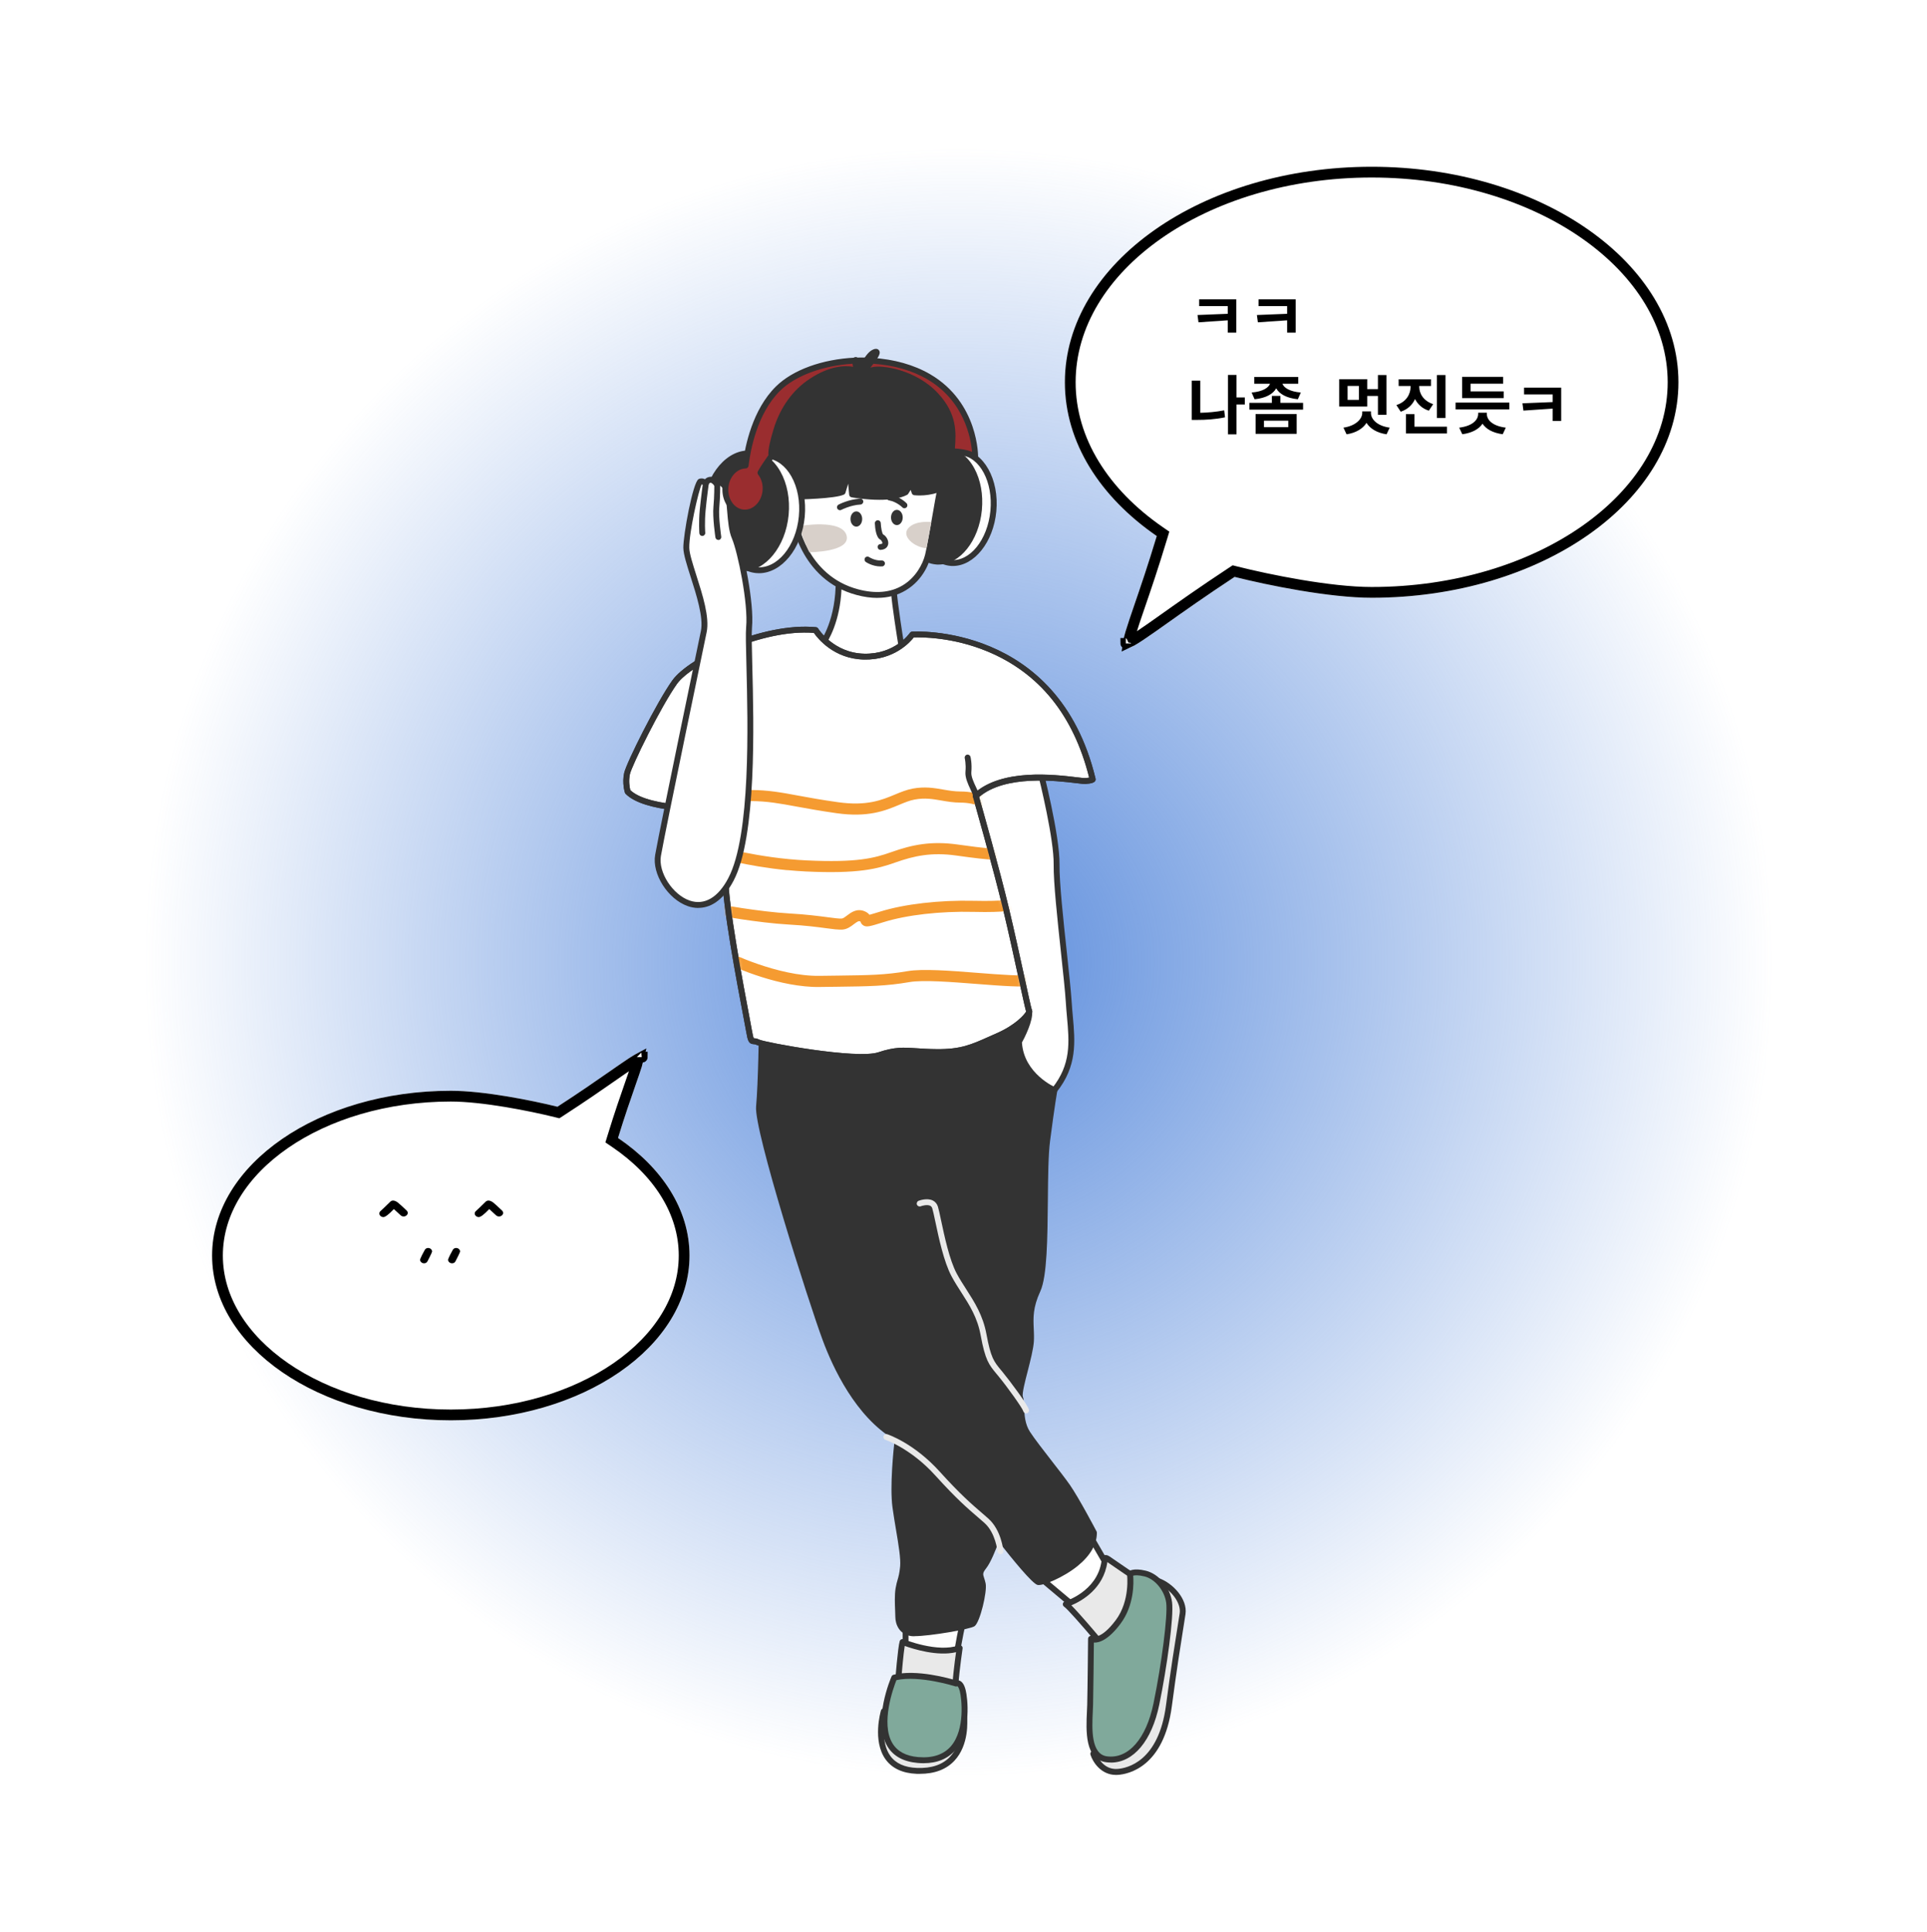 <svg width="393" height="394" viewBox="0 0 393 394" fill="none" xmlns="http://www.w3.org/2000/svg">
<circle cx="195.5" cy="196.217" r="167.484" fill="url(#paint0_radial_144_1215)"/>
<g filter="url(#filter0_d_144_1215)">
<path d="M342.306 75.018C342.306 99.286 314.294 118.959 279.74 118.959C271.063 118.959 258.461 116.387 251.792 114.706C222.256 134.157 226.702 136.976 235.912 106.376C224.348 98.403 217.174 87.299 217.174 75.018C217.174 50.75 245.186 31.077 279.74 31.077C314.294 31.077 342.306 50.75 342.306 75.018Z" fill="white"/>
<path d="M236.963 106.692L237.193 105.927L236.535 105.473C225.175 97.64 218.271 86.838 218.271 75.018C218.271 63.339 225.011 52.654 236.13 44.845C247.246 37.038 262.661 32.174 279.74 32.174C296.819 32.174 312.234 37.038 323.35 44.845C334.47 52.654 341.209 63.339 341.209 75.018C341.209 86.697 334.47 97.382 323.35 105.191C312.234 112.998 296.819 117.862 279.74 117.862C271.206 117.862 258.714 115.32 252.06 113.643L251.592 113.524L251.188 113.79C245.302 117.667 240.755 120.889 237.34 123.309C236.461 123.931 235.657 124.501 234.925 125.015C233.122 126.28 231.785 127.185 230.819 127.732C230.544 127.887 230.316 128.004 230.128 128.089C230.141 128.002 230.157 127.905 230.179 127.796C230.354 126.891 230.766 125.548 231.395 123.671C231.685 122.804 232.018 121.834 232.386 120.759C233.595 117.232 235.193 112.572 236.963 106.692ZM229.599 128.27C229.6 128.27 229.602 128.27 229.606 128.27C229.602 128.27 229.599 128.271 229.599 128.27Z" stroke="black" stroke-width="2.194"/>
</g>
<g filter="url(#filter1_d_144_1215)">
<path d="M43.257 253.086C43.257 234.531 65.053 219.49 91.939 219.49C98.691 219.49 108.496 221.456 113.686 222.741C136.668 207.87 133.208 205.714 126.042 229.11C135.04 235.207 140.622 243.697 140.622 253.086C140.622 271.641 118.826 286.683 91.939 286.683C65.053 286.683 43.257 271.641 43.257 253.086Z" fill="white"/>
<path d="M124.993 228.789L124.755 229.564L125.426 230.019C134.222 235.978 139.524 244.166 139.524 253.086C139.524 261.9 134.349 269.998 125.74 275.939C117.135 281.877 105.188 285.585 91.939 285.585C78.69 285.585 66.743 281.877 58.139 275.939C49.53 269.998 44.354 261.9 44.354 253.086C44.354 244.272 49.53 236.174 58.139 230.233C66.743 224.295 78.69 220.587 91.939 220.587C98.551 220.587 108.247 222.525 113.422 223.806L113.883 223.92L114.282 223.662C118.866 220.696 122.408 218.229 125.065 216.379C125.749 215.903 126.373 215.468 126.942 215.076C128.346 214.108 129.377 213.423 130.117 213.011C130.147 212.995 130.175 212.979 130.203 212.964C130.046 213.626 129.753 214.552 129.328 215.8C129.103 216.46 128.844 217.2 128.558 218.021C127.617 220.718 126.371 224.288 124.993 228.789ZM130.983 212.626C130.983 212.627 130.977 212.628 130.967 212.628C130.978 212.626 130.983 212.626 130.983 212.626Z" stroke="black" stroke-width="2.194"/>
</g>
<g clip-path="url(#clip0_144_1215)">
<path d="M211.945 156.375C211.945 156.375 215.555 170.341 215.481 176.274C215.407 182.207 217.582 198.266 217.971 204.486C218.36 210.715 219.813 216.296 215.028 222.275C210.242 228.254 204.217 223.959 204.217 223.959L204.023 213.047L196.174 158.078L211.936 156.375H211.945Z" fill="white"/>
<path d="M209.049 226.051C206.17 226.051 203.912 224.487 203.875 224.459C203.717 224.348 203.625 224.172 203.625 223.978L203.431 213.066L195.591 158.17C195.573 158.013 195.61 157.846 195.711 157.717C195.813 157.587 195.961 157.504 196.119 157.485L211.881 155.782C212.177 155.745 212.455 155.94 212.529 156.226C212.677 156.8 216.157 170.332 216.083 176.284C216.037 179.902 216.842 187.409 217.555 194.027C217.999 198.155 218.415 202.051 218.573 204.458C218.628 205.393 218.712 206.309 218.795 207.216C219.267 212.455 219.711 217.397 215.5 222.664C213.408 225.283 211.066 226.06 209.049 226.06V226.051ZM204.819 223.635C205.957 224.33 210.668 226.764 214.565 221.905C218.48 217.018 218.073 212.519 217.601 207.318C217.518 206.401 217.434 205.476 217.379 204.532C217.231 202.153 216.814 198.266 216.37 194.156C215.657 187.501 214.843 179.958 214.889 176.274C214.954 171.119 212.14 159.586 211.501 157.041L196.878 158.624L204.643 212.982L204.837 223.654L204.819 223.635Z" fill="#333333"/>
<path d="M222.979 357.602C222.979 357.602 224.21 361.554 227.949 361.295C231.688 361.036 237.047 358.083 238.398 347.819C239.759 337.554 240.823 331.584 241.194 329.02C241.564 326.457 239.009 323.365 236.14 322.347L230.633 351.401L222.979 357.602Z" fill="#E9E9E9"/>
<path d="M227.597 361.915C224.515 361.915 222.849 359.249 222.395 357.787C222.321 357.556 222.395 357.297 222.59 357.139L230.068 351.077L235.538 322.236C235.575 322.06 235.677 321.912 235.825 321.829C235.983 321.746 236.159 321.727 236.325 321.783C239.25 322.819 242.212 326.086 241.777 329.113C241.675 329.816 241.518 330.779 241.323 332.019C240.786 335.379 239.972 340.46 238.991 347.902C237.353 360.295 230.152 361.758 227.986 361.906C227.856 361.906 227.727 361.915 227.606 361.915H227.597ZM223.691 357.796C224.08 358.694 225.292 360.869 227.903 360.693C229.837 360.555 236.288 359.222 237.797 347.735C238.778 340.275 239.602 335.194 240.139 331.825C240.333 330.594 240.49 329.641 240.592 328.937C240.879 326.938 239.028 324.346 236.584 323.189L231.216 351.521C231.188 351.66 231.114 351.789 231.003 351.873L223.691 357.796Z" fill="#333333"/>
<path d="M202.588 104.228C201.987 110.457 198.072 115.187 193.842 114.78C189.612 114.372 186.659 108.995 187.261 102.757C187.863 96.528 191.778 91.798 196.008 92.205C200.237 92.612 203.19 97.99 202.588 104.228Z" fill="white"/>
<path d="M194.341 115.409C194.156 115.409 193.971 115.409 193.786 115.381C189.232 114.946 186.03 109.254 186.659 102.701C187.288 96.148 191.5 91.168 196.063 91.613C200.617 92.048 203.819 97.74 203.19 104.293C202.588 110.578 198.682 115.409 194.341 115.409ZM195.489 92.788C191.768 92.788 188.39 97.157 187.853 102.821C187.288 108.717 190 113.808 193.897 114.187C197.794 114.567 201.422 110.069 201.986 104.182C202.551 98.286 199.839 93.195 195.942 92.816C195.794 92.797 195.637 92.797 195.489 92.797V92.788Z" fill="#333333"/>
<path d="M199.645 103.951C199.043 110.18 195.128 114.909 190.898 114.502C186.668 114.095 183.716 108.717 184.318 102.479C184.919 96.25 188.834 91.52 193.064 91.927C197.294 92.335 200.247 97.712 199.645 103.951Z" fill="#333333"/>
<path d="M191.398 115.122C191.213 115.122 191.028 115.122 190.843 115.094C186.289 114.659 183.086 108.967 183.716 102.414C184.012 99.276 185.132 96.407 186.863 94.325C188.649 92.177 190.87 91.113 193.119 91.326C195.369 91.539 197.349 93.01 198.691 95.463C199.996 97.842 200.542 100.868 200.246 104.006C199.645 110.291 195.739 115.122 191.398 115.122ZM192.555 92.501C190.861 92.501 189.186 93.408 187.788 95.093C186.215 96.99 185.187 99.637 184.91 102.534C184.345 108.43 187.057 113.521 190.954 113.9C194.85 114.271 198.478 109.782 199.043 103.895C199.321 100.998 198.821 98.212 197.636 96.046C196.489 93.954 194.85 92.705 192.999 92.529C192.851 92.51 192.694 92.51 192.546 92.51L192.555 92.501Z" fill="#333333"/>
<path d="M167.528 131.569C167.528 131.569 170.758 127.608 171.017 119.713L175.682 117.501L182.281 120.296C182.374 122.777 183.734 131.144 183.734 131.144L183.623 136.577L170.184 137.271L167.509 131.569H167.528Z" fill="white"/>
<path d="M170.203 137.873C169.971 137.873 169.758 137.743 169.657 137.53L166.982 131.829C166.889 131.616 166.917 131.375 167.056 131.19C167.083 131.153 170.156 127.266 170.416 119.694C170.416 119.472 170.554 119.269 170.758 119.167L175.423 116.955C175.58 116.881 175.756 116.881 175.913 116.945L182.513 119.741C182.726 119.833 182.874 120.037 182.883 120.268C182.975 122.684 184.318 130.959 184.327 131.042C184.327 131.079 184.327 131.116 184.327 131.153L184.216 136.586C184.216 136.901 183.957 137.16 183.642 137.178L170.203 137.873C170.203 137.873 170.184 137.873 170.175 137.873H170.203ZM168.231 131.634L170.582 136.642L183.059 136.003L183.151 131.181C183.031 130.431 181.902 123.452 181.717 120.694L175.71 118.149L171.619 120.092C171.323 126.729 168.99 130.561 168.24 131.634H168.231Z" fill="#333333"/>
<path d="M161.937 105.617C161.937 105.617 163.455 117.723 174.858 120.75C184.234 123.23 188.362 116.955 189.269 113.188C189.898 110.587 191.426 101.016 191.666 100.211L188.695 94.232L174.488 90.021L165.565 93.991L162.02 101.248L161.928 105.617" fill="white"/>
<path d="M178.93 121.916C177.598 121.916 176.191 121.721 174.71 121.323C163.048 118.232 161.363 105.811 161.345 105.681C161.345 105.654 161.345 105.626 161.345 105.598L161.437 101.229C161.437 101.146 161.456 101.054 161.502 100.979L165.047 93.723C165.112 93.593 165.214 93.492 165.343 93.436L174.266 89.465C174.395 89.41 174.543 89.401 174.682 89.438L188.89 93.649C189.047 93.695 189.186 93.806 189.26 93.954L192.231 99.934C192.296 100.072 192.314 100.23 192.268 100.378C192.175 100.693 191.787 102.895 191.416 105.024C190.861 108.217 190.232 111.827 189.871 113.317C189.612 114.409 188.455 118.158 184.715 120.379C183.012 121.397 181.078 121.907 178.94 121.907L178.93 121.916ZM162.539 105.58C162.65 106.329 164.464 117.371 175.015 120.166C178.56 121.111 181.615 120.833 184.086 119.361C186.733 117.778 188.195 115.067 188.686 113.049C189.038 111.596 189.686 107.847 190.213 104.83C190.63 102.433 190.898 100.915 191.037 100.285L188.279 94.741L174.543 90.669L166.019 94.463L162.631 101.405L162.548 105.589L162.539 105.58Z" fill="#333333"/>
<path d="M163.094 107.255C163.094 107.255 171.683 105.728 172.646 109.161C173.609 112.595 165.056 112.605 165.056 112.605C165.056 112.605 163.298 109.013 163.094 107.255Z" fill="#D8D0CA"/>
<path d="M162.021 101.248C162.021 101.248 170.12 101.118 171.85 100.295L173.303 95.482L173.785 100.813C173.785 100.813 181.245 102.192 184.716 100.378L185.882 98.508L186.53 100.387C186.53 100.387 189.603 100.739 192.065 99.434C192.879 98.999 193.758 98.934 193.703 96.12C193.647 93.482 195.415 85.578 190.889 80.663C186.558 75.952 179.884 74.99 178.015 75.471C176.154 75.952 175.988 75.934 177.311 74.249C178.625 72.555 179.412 71.315 178.2 71.861C176.987 72.407 175.728 75.258 175.728 75.258C175.728 75.258 174.331 72.648 174.396 73.647C174.46 74.647 174.858 75.674 174.858 75.674C174.858 75.674 171.258 73.981 165.501 77.748C162.419 79.765 159.799 82.977 158.365 87.624C156.93 92.27 157.356 92.973 157.356 92.973C157.356 92.973 161.447 95.102 162.012 101.257L162.021 101.248Z" fill="#333333"/>
<path d="M179.384 101.914C176.506 101.914 173.859 101.433 173.674 101.405C173.405 101.359 173.211 101.137 173.183 100.868L172.98 98.638L172.424 100.48C172.378 100.646 172.258 100.776 172.11 100.85C170.314 101.701 162.872 101.849 162.03 101.859C161.734 101.877 161.447 101.627 161.419 101.313C160.892 95.583 157.245 93.584 157.088 93.501C156.995 93.455 156.912 93.371 156.856 93.279C156.486 92.677 156.828 90.604 157.8 87.438C159.161 83.033 161.715 79.497 165.186 77.229C169.314 74.527 172.415 74.517 173.988 74.795C173.905 74.453 173.84 74.064 173.813 73.684C173.766 73.064 174.137 72.888 174.303 72.842C174.664 72.74 174.97 72.777 175.71 73.981C176.228 73.027 177.071 71.722 177.968 71.315C178.19 71.213 178.866 70.908 179.255 71.417C179.662 71.944 179.357 72.629 177.792 74.629C177.728 74.703 177.626 74.841 177.515 74.99C177.644 74.953 177.774 74.925 177.876 74.897C179.764 74.406 186.78 75.314 191.343 80.265C195.184 84.44 194.703 90.539 194.416 94.177C194.351 94.963 194.295 95.648 194.305 96.111C194.36 98.786 193.601 99.369 192.592 99.841C192.509 99.878 192.426 99.924 192.342 99.961C189.742 101.34 186.585 100.998 186.456 100.979C186.224 100.952 186.03 100.794 185.956 100.581L185.725 99.897L185.225 100.693C185.169 100.785 185.086 100.859 184.993 100.905C183.512 101.683 181.384 101.914 179.384 101.914ZM174.34 100.285C175.951 100.535 181.467 101.257 184.299 99.906L185.382 98.184C185.502 97.99 185.734 97.879 185.956 97.906C186.187 97.934 186.382 98.092 186.456 98.305L186.974 99.804C187.826 99.841 190.01 99.832 191.787 98.888C191.889 98.832 191.981 98.786 192.083 98.74C192.703 98.443 193.148 98.231 193.101 96.12C193.092 95.593 193.148 94.88 193.212 94.065C193.481 90.622 193.944 84.856 190.454 81.061C186.187 76.433 179.671 75.656 178.172 76.045C176.978 76.35 176.321 76.526 175.969 75.989C175.932 75.934 175.904 75.878 175.886 75.823C175.84 75.832 175.803 75.841 175.756 75.841C175.645 75.841 175.543 75.823 175.46 75.776C175.432 75.897 175.377 76.008 175.284 76.091C175.108 76.257 174.84 76.304 174.618 76.193C174.59 76.183 171.202 74.721 165.843 78.229C162.613 80.339 160.235 83.644 158.948 87.781C157.967 90.946 157.893 92.177 157.911 92.575C158.846 93.158 161.891 95.454 162.558 100.628C165.584 100.563 169.925 100.304 171.36 99.832L172.73 95.296C172.813 95.019 173.081 94.843 173.368 94.871C173.655 94.898 173.877 95.13 173.905 95.417L174.34 100.285Z" fill="#333333"/>
<path d="M163.529 105.348C162.909 111.799 158.753 116.686 154.255 116.251C149.747 115.816 146.6 110.235 147.221 103.784C147.841 97.333 151.996 92.446 156.495 92.881C161.002 93.316 164.149 98.897 163.529 105.348Z" fill="white"/>
<path d="M154.792 116.881C154.588 116.881 154.394 116.871 154.19 116.853C151.811 116.622 149.71 115.104 148.285 112.577C146.897 110.115 146.304 106.977 146.61 103.728C147.258 96.953 151.728 91.826 156.541 92.279C158.92 92.51 161.021 94.028 162.446 96.555C163.834 99.017 164.427 102.155 164.121 105.404C163.501 111.892 159.383 116.881 154.792 116.881ZM155.93 93.455C151.959 93.455 148.368 97.971 147.813 103.839C147.526 106.838 148.063 109.735 149.331 111.984C150.562 114.16 152.33 115.465 154.301 115.659C158.485 116.057 162.335 111.411 162.918 105.293C163.205 102.294 162.668 99.397 161.4 97.148C160.169 94.972 158.401 93.668 156.43 93.473C156.263 93.455 156.097 93.445 155.93 93.445V93.455Z" fill="#333333"/>
<path d="M160.234 104.95C159.614 111.401 155.458 116.288 150.96 115.853C146.452 115.418 143.305 109.837 143.926 103.386C144.546 96.935 148.702 92.048 153.2 92.483C157.707 92.918 160.854 98.499 160.234 104.95Z" fill="#333333"/>
<path d="M151.506 116.483C151.302 116.483 151.099 116.473 150.904 116.455C148.526 116.224 146.425 114.706 144.999 112.179C143.611 109.717 143.019 106.579 143.324 103.33C143.972 96.555 148.424 91.418 153.255 91.881C155.634 92.112 157.735 93.63 159.16 96.157C160.549 98.619 161.141 101.757 160.836 105.006C160.216 111.494 156.097 116.483 151.506 116.483ZM152.635 93.057C148.665 93.057 145.073 97.573 144.518 103.441C144.231 106.44 144.768 109.337 146.036 111.586C147.267 113.762 149.035 115.067 151.006 115.261C155.181 115.659 159.04 111.013 159.623 104.895C159.91 101.896 159.373 98.999 158.105 96.75C156.874 94.565 155.107 93.269 153.135 93.075C152.968 93.057 152.802 93.047 152.635 93.047V93.057Z" fill="#333333"/>
<path d="M180.273 94.889C180.273 94.889 180.217 94.889 180.189 94.889C179.856 94.843 179.634 94.537 179.68 94.214C180.051 91.557 179.458 89.252 179.449 89.225C179.366 88.901 179.56 88.577 179.875 88.494C180.199 88.41 180.523 88.605 180.606 88.919C180.634 89.021 181.263 91.483 180.865 94.38C180.819 94.676 180.569 94.898 180.273 94.898V94.889Z" fill="#333333"/>
<path d="M189.954 106.44C189.954 106.44 186.687 106.042 185.234 107.699C183.772 109.356 186.493 111.614 188.946 111.79L189.954 106.44Z" fill="#D8D0CA"/>
<path d="M179.625 115.502C177.894 115.502 176.626 114.622 176.57 114.585C176.302 114.391 176.237 114.021 176.422 113.743C176.617 113.475 176.987 113.41 177.255 113.595C177.283 113.613 178.403 114.363 179.838 114.289C180.18 114.271 180.458 114.52 180.476 114.854C180.495 115.187 180.245 115.474 179.912 115.492C179.81 115.492 179.717 115.492 179.625 115.492V115.502Z" fill="#333333"/>
<path d="M212.066 321.653L219.054 327.521L222.96 326.781C222.96 326.781 225.922 324.337 225.968 323.847C226.014 323.356 226.218 319.913 226.218 319.913L221.969 312.573L212.066 321.653Z" fill="white"/>
<path d="M219.054 328.123C218.915 328.123 218.776 328.076 218.665 327.984L211.677 322.116C211.548 322.005 211.464 321.838 211.464 321.671C211.464 321.496 211.529 321.329 211.659 321.218L221.562 312.138C221.701 312.018 221.877 311.962 222.062 311.99C222.238 312.018 222.405 312.129 222.488 312.286L226.736 319.626C226.792 319.728 226.82 319.848 226.82 319.959C226.82 320.098 226.607 323.421 226.56 323.921C226.542 324.143 226.486 324.661 223.339 327.262C223.265 327.327 223.164 327.373 223.071 327.391L219.165 328.132C219.165 328.132 219.091 328.141 219.054 328.141V328.123ZM212.973 321.625L219.221 326.873L222.691 326.216C223.839 325.263 225.126 324.087 225.366 323.708C225.413 323.115 225.561 320.727 225.598 320.052L221.812 313.517L212.964 321.625H212.973Z" fill="#333333"/>
<path d="M184.669 329.789L184.697 335.981L189.742 337.582L195.064 337.6C195.064 337.6 196.211 330.779 196.674 329.835C197.137 328.891 184.669 329.798 184.669 329.798V329.789Z" fill="white"/>
<path d="M195.063 338.202L189.741 338.184C189.676 338.184 189.621 338.174 189.565 338.156L184.521 336.555C184.271 336.471 184.104 336.249 184.104 335.981L184.077 329.789C184.077 329.474 184.317 329.206 184.632 329.187C196.461 328.326 196.961 329.067 197.173 329.381C197.312 329.594 197.331 329.853 197.22 330.085C196.914 330.714 196.1 335.083 195.665 337.693C195.618 337.98 195.369 338.193 195.072 338.193L195.063 338.202ZM189.834 336.98H194.554C194.822 335.425 195.498 331.64 195.942 330.094C194.508 329.881 189.741 330.039 185.271 330.353L185.289 335.546L189.834 336.98Z" fill="#333333"/>
<path d="M223.738 334.157C223.738 334.157 218.295 327.697 217.36 327.105C217.36 327.105 224.367 325.05 225.255 318.33C225.255 318.33 224.996 317.192 226.042 317.914C227.088 318.636 231.383 321.644 232.79 322.403L232.419 327.567L228.699 335.379L223.738 334.157Z" fill="#E9E9E9"/>
<path d="M228.698 335.981C228.652 335.981 228.606 335.981 228.55 335.962L223.589 334.74C223.469 334.713 223.358 334.639 223.274 334.546C220.664 331.445 217.591 327.965 217.036 327.623C216.832 327.493 216.731 327.262 216.758 327.03C216.786 326.799 216.953 326.605 217.184 326.531C217.249 326.512 223.765 324.522 224.644 318.349C224.598 318.062 224.579 317.506 225.014 317.22C225.375 316.979 225.829 317.044 226.384 317.423L226.967 317.83C228.439 318.848 231.882 321.236 233.076 321.875C233.289 321.986 233.409 322.208 233.391 322.449L233.021 327.614C233.021 327.688 232.993 327.762 232.965 327.826L229.244 335.638C229.142 335.851 228.93 335.981 228.698 335.981ZM224.07 333.621L228.365 334.676L231.827 327.41L232.16 322.745C230.716 321.903 227.763 319.848 226.273 318.821L225.838 318.515C225.061 324.004 220.525 326.484 218.498 327.336C220.09 328.937 223.136 332.51 224.07 333.63V333.621Z" fill="#333333"/>
<path d="M183.123 343.265C183.123 343.265 183.697 336.018 184.058 334.815C184.058 334.815 191.203 337.73 195.701 336.055C195.701 336.055 194.628 343.376 194.878 344.644C195.128 345.903 188.214 346.976 188.214 346.976L183.123 343.265Z" fill="#E9E9E9"/>
<path d="M188.223 347.569C188.094 347.569 187.973 347.532 187.871 347.458L182.781 343.756C182.614 343.635 182.522 343.432 182.531 343.219C182.586 342.469 183.114 335.87 183.493 334.639C183.54 334.472 183.66 334.342 183.808 334.268C183.966 334.194 184.141 334.194 184.299 334.259C184.364 334.287 191.287 337.064 195.507 335.49C195.711 335.416 195.933 335.453 196.1 335.583C196.266 335.712 196.35 335.925 196.313 336.138C195.905 338.933 195.313 343.672 195.489 344.514C195.526 344.7 195.526 344.987 195.313 345.292C194.452 346.523 189.75 347.337 188.334 347.56C188.306 347.56 188.269 347.56 188.242 347.56L188.223 347.569ZM183.753 342.969L188.371 346.329C191.231 345.866 193.841 345.116 194.276 344.644C194.11 343.395 194.693 338.915 194.98 336.888C191.185 337.786 186.289 336.249 184.512 335.611C184.271 337.119 183.956 340.535 183.753 342.96V342.969Z" fill="#333333"/>
<path d="M222.497 334.167C222.497 334.167 222.405 344.181 222.322 347.643C222.238 351.105 221.313 358.194 225.718 358.74C230.124 359.287 234.215 355.344 235.835 347.458C237.455 339.563 238.787 329.548 238.436 326.79C238.084 324.032 235.974 321.477 233.558 320.876C231.142 320.274 230.457 320.95 230.457 320.95C230.457 320.95 231.235 326.475 228.032 330.742C224.487 335.481 222.507 334.176 222.507 334.176L222.497 334.167Z" fill="#80A99B"/>
<path d="M226.56 359.388C226.255 359.388 225.949 359.37 225.644 359.333C221.211 358.787 221.488 352.882 221.673 348.966C221.692 348.476 221.72 348.022 221.729 347.624C221.812 344.209 221.905 334.259 221.905 334.157C221.905 333.935 222.025 333.732 222.219 333.63C222.405 333.528 222.636 333.537 222.812 333.648C222.877 333.685 224.506 334.417 227.541 330.372C230.55 326.364 229.855 321.07 229.855 321.024C229.828 320.838 229.892 320.644 230.031 320.515C230.189 320.366 231.086 319.635 233.706 320.283C236.362 320.94 238.648 323.708 239.037 326.707C239.416 329.678 237.973 340.09 236.427 347.578C234.909 354.973 231.17 359.398 226.56 359.398V359.388ZM223.089 334.935C223.062 337.351 222.988 344.792 222.923 347.652C222.914 348.069 222.895 348.531 222.867 349.022C222.701 352.484 222.46 357.722 225.792 358.13C230.142 358.676 233.761 354.529 235.251 347.319C236.936 339.137 238.167 329.381 237.843 326.845C237.519 324.356 235.575 321.977 233.419 321.44C232.142 321.125 231.438 321.199 231.105 321.283C231.225 322.717 231.336 327.327 228.523 331.084C226.014 334.435 224.145 334.99 223.108 334.926L223.089 334.935Z" fill="#333333"/>
<path d="M180.236 348.92C180.236 348.92 176.756 360.693 186.993 361.082C197.72 361.489 196.665 350.623 196.6 349.994C196.535 349.364 180.236 348.92 180.236 348.92Z" fill="#E9E9E9"/>
<path d="M187.576 361.702C187.381 361.702 187.178 361.702 186.974 361.693C184.077 361.582 181.93 360.582 180.597 358.731C177.885 354.946 179.597 349.013 179.671 348.763C179.745 348.504 179.986 348.328 180.245 348.328C180.245 348.328 180.254 348.328 180.264 348.328C197.09 348.791 197.146 349.327 197.211 349.938C197.313 350.892 197.646 355.834 194.638 359.027C192.972 360.804 190.602 361.693 187.585 361.693L187.576 361.702ZM180.699 349.54C180.375 350.929 179.588 355.27 181.569 358.028C182.67 359.564 184.503 360.397 187.02 360.49C189.973 360.601 192.231 359.833 193.749 358.213C196.137 355.668 196.1 351.669 196.026 350.41C194.48 350.086 187.289 349.735 180.699 349.54Z" fill="#333333"/>
<path d="M182.373 342.071C182.373 342.071 175.534 357.889 187.196 358.87C198.367 359.814 196.886 346.921 196.35 344.764C195.84 342.728 195.007 343.274 195.007 343.274C195.007 343.274 187.325 340.803 182.373 342.062V342.071Z" fill="#80A99B"/>
<path d="M188.344 359.527C187.955 359.527 187.557 359.509 187.15 359.472C184.253 359.222 182.17 358.083 180.967 356.066C177.922 350.975 181.661 342.201 181.828 341.83C181.902 341.654 182.05 341.534 182.235 341.488C186.9 340.303 193.731 342.256 194.999 342.645C195.202 342.599 195.443 342.599 195.693 342.691C196.267 342.913 196.674 343.543 196.942 344.626C197.34 346.227 198.155 352.965 194.878 356.806C193.342 358.611 191.148 359.527 188.344 359.527ZM182.818 342.589C182.226 344.089 179.551 351.364 182.004 355.455C182.994 357.111 184.762 358.065 187.252 358.278C190.213 358.528 192.472 357.769 193.962 356.029C196.868 352.613 196.109 346.301 195.767 344.922C195.554 344.079 195.332 343.876 195.267 343.83C195.128 343.894 194.971 343.904 194.823 343.857C194.749 343.83 187.539 341.553 182.809 342.589H182.818ZM195.341 343.793C195.341 343.793 195.323 343.802 195.313 343.811C195.323 343.811 195.332 343.802 195.341 343.793Z" fill="#333333"/>
<path d="M183.096 293.247C183.096 293.247 181.958 302.549 182.615 307.316C183.272 312.083 184.411 317.016 184.17 319.469C183.938 321.921 183.54 322.134 183.244 323.958C182.948 325.79 183.189 328.41 183.198 329.65C183.198 330.89 183.772 332.677 185.845 333C187.918 333.324 197.609 331.649 198.405 331.112C199.201 330.566 200.756 324.652 200.423 323.014C200.09 321.375 199.377 321.061 200.645 319.441C201.913 317.83 203.477 313.147 203.477 313.147C203.477 313.147 210.641 322.375 211.733 322.606C212.825 322.838 223.118 318.747 223.099 312.555C223.099 312.555 219.536 305.78 217.694 303.123C215.843 300.467 211.298 294.96 209.567 292.313C207.837 289.675 208.522 286.398 208.04 284.982C207.559 283.575 210.076 276.633 210.262 273.431C210.447 270.229 209.438 267.785 211.631 263.037C213.816 258.298 212.613 239.861 213.566 232.521C214.519 225.181 215.047 222.266 215.047 222.266C215.047 222.266 208.142 219.378 207.818 212.408C207.818 212.408 210.206 208.179 209.901 206.17L207.614 204.217L155.403 209.113C155.403 209.113 155.255 220.979 154.811 225.644C154.367 230.309 165.39 265.036 168.343 272.996C171.295 280.956 176.182 289.342 183.115 293.229L183.096 293.247Z" fill="#333333"/>
<path d="M186.492 333.639C186.187 333.639 185.937 333.63 185.752 333.593C183.429 333.232 182.596 331.242 182.596 329.65C182.596 329.335 182.577 328.919 182.559 328.456C182.503 327.114 182.42 325.272 182.651 323.865C182.781 323.078 182.929 322.579 183.068 322.097C183.262 321.431 183.438 320.801 183.577 319.413C183.725 317.83 183.253 314.98 182.744 311.972C182.494 310.481 182.235 308.936 182.022 307.399C181.43 303.114 182.244 295.432 182.457 293.581C174.516 288.916 169.851 278.864 167.768 273.227C164.945 265.61 153.737 230.438 154.199 225.616C154.634 221.035 154.792 209.252 154.792 209.132C154.792 208.826 155.032 208.567 155.338 208.54L207.549 203.643C207.706 203.625 207.873 203.68 207.993 203.782L210.28 205.735C210.391 205.828 210.465 205.957 210.483 206.105C210.779 208.095 208.9 211.696 208.419 212.575C208.826 218.961 215.204 221.71 215.268 221.729C215.528 221.84 215.676 222.118 215.629 222.386C215.629 222.414 215.092 225.385 214.158 232.613C213.787 235.446 213.75 239.962 213.704 244.748C213.63 252.393 213.556 260.297 212.168 263.296C210.631 266.619 210.724 268.711 210.826 270.913C210.863 271.728 210.9 272.57 210.853 273.468C210.761 275.014 210.168 277.318 209.604 279.54C209.067 281.613 208.401 284.195 208.604 284.778C208.799 285.334 208.826 286.074 208.863 286.926C208.928 288.462 209.012 290.36 210.067 291.97C211.011 293.414 212.816 295.737 214.565 297.986C216 299.828 217.351 301.568 218.184 302.762C220.035 305.419 223.487 311.981 223.635 312.258C223.682 312.342 223.7 312.434 223.7 312.536C223.71 314.869 222.367 317.192 219.822 319.274C216.897 321.662 212.64 323.412 211.612 323.18C210.566 322.958 206.457 317.914 203.68 314.369C203.134 315.877 202.07 318.589 201.116 319.793C200.367 320.746 200.45 320.977 200.709 321.773C200.802 322.06 200.922 322.421 201.015 322.875C201.357 324.532 199.867 330.825 198.747 331.594C197.84 332.214 189.565 333.621 186.502 333.621L186.492 333.639ZM155.986 209.678C155.949 212.057 155.782 221.655 155.393 225.718C154.977 230.087 165.686 264.157 168.888 272.802C170.952 278.364 175.571 288.342 183.392 292.72C183.605 292.84 183.725 293.072 183.697 293.321C183.688 293.414 182.577 302.596 183.216 307.233C183.429 308.751 183.679 310.287 183.929 311.768C184.475 314.998 184.938 317.784 184.771 319.524C184.623 321.024 184.419 321.736 184.225 322.43C184.086 322.903 183.956 323.347 183.845 324.059C183.632 325.346 183.707 327.114 183.762 328.41C183.781 328.891 183.799 329.317 183.799 329.65C183.799 330.224 183.966 332.103 185.937 332.408C187.872 332.714 197.22 331.094 198.081 330.612C198.636 330.076 200.145 324.633 199.839 323.134C199.765 322.754 199.654 322.44 199.571 322.171C199.238 321.153 199.08 320.459 200.172 319.071C201.366 317.562 202.894 313.008 202.903 312.962C202.977 312.749 203.153 312.601 203.375 312.564C203.597 312.527 203.819 312.61 203.949 312.786C207.271 317.071 211.159 321.699 211.899 322.032C212.492 322.069 216.833 320.505 219.85 317.664C221.562 316.053 222.451 314.378 222.488 312.703C221.979 311.74 218.85 305.854 217.184 303.466C216.37 302.29 215.028 300.569 213.602 298.736C211.844 296.468 210.02 294.127 209.049 292.646C207.818 290.758 207.725 288.582 207.651 286.991C207.614 286.232 207.586 285.574 207.457 285.186C207.151 284.306 207.632 282.363 208.428 279.253C208.984 277.087 209.567 274.838 209.65 273.412C209.696 272.579 209.659 271.802 209.622 270.987C209.521 268.729 209.41 266.397 211.066 262.805C212.344 260.038 212.418 251.912 212.492 244.748C212.538 239.925 212.575 235.372 212.954 232.465C213.695 226.792 214.176 223.719 214.361 222.636C212.779 221.849 207.494 218.758 207.207 212.455C207.207 212.344 207.225 212.233 207.281 212.131C207.892 211.057 209.372 208.049 209.317 206.485L207.41 204.856L155.986 209.678Z" fill="#333333"/>
<path d="M209.261 288.185C208.984 288.185 208.743 287.999 208.678 287.722C208.493 287.092 205.494 282.862 203.569 280.539L203.254 280.16C201.672 278.253 200.941 277.383 199.996 272.255C199.33 268.627 197.738 266.156 196.063 263.546C195.378 262.482 194.674 261.389 194.054 260.223C192.499 257.326 191.444 252.356 190.75 249.07C190.491 247.83 190.278 246.858 190.13 246.386C190.047 246.127 189.908 245.96 189.695 245.858C189.103 245.571 188.084 245.849 187.779 245.969C187.474 246.09 187.122 245.932 187.001 245.627C186.881 245.322 187.038 244.97 187.344 244.849C187.52 244.785 189.047 244.22 190.213 244.775C190.722 245.016 191.092 245.451 191.278 246.025C191.444 246.553 191.657 247.561 191.925 248.829C192.61 252.05 193.638 256.919 195.109 259.668C195.711 260.797 196.405 261.871 197.072 262.907C198.738 265.508 200.468 268.192 201.181 272.052C202.07 276.865 202.69 277.615 204.18 279.41L204.495 279.79C205.966 281.576 209.613 286.454 209.844 287.472C209.918 287.796 209.715 288.12 209.391 288.194C209.345 288.203 209.298 288.212 209.252 288.212L209.261 288.185Z" fill="#E9E9E9"/>
<path d="M204.032 316.896C203.727 316.896 203.458 316.664 203.431 316.349C203.431 316.312 203.06 312.564 200.765 310.528C200.311 310.13 199.867 309.741 199.404 309.343C197.331 307.566 194.98 305.539 190.75 300.856C185.78 295.358 180.634 293.599 180.578 293.59C180.264 293.488 180.097 293.146 180.199 292.831C180.301 292.516 180.643 292.34 180.958 292.451C181.18 292.525 186.446 294.312 191.639 300.06C195.822 304.687 198.146 306.687 200.191 308.445C200.654 308.843 201.107 309.232 201.561 309.639C204.217 311.99 204.615 316.081 204.634 316.257C204.662 316.59 204.421 316.877 204.088 316.914C204.069 316.914 204.051 316.914 204.032 316.914V316.896Z" fill="#E9E9E9"/>
<path d="M166.343 128.487C166.343 128.487 169.555 133.744 176.219 133.893C182.892 134.041 186.057 129.385 186.057 129.385C186.057 129.385 215.231 127.228 222.839 158.911C222.839 158.911 222.812 159.151 221.321 159.262C219.822 159.364 205.513 156.263 198.997 162.317C198.997 162.317 203.079 176.57 205.198 185.437C207.318 194.304 209.669 205.92 209.891 206.189C210.113 206.457 208.114 209.234 203.458 211.27C198.802 213.297 196.701 214.583 191.009 214.537C185.317 214.491 183.919 213.612 179.31 215.148C174.71 216.684 155.736 213.13 154.551 212.529C153.366 211.927 153.255 213.149 152.774 210.381C152.293 207.614 147.767 185.141 147.915 178.468C148.063 171.794 146.489 164.964 146.489 164.964C146.489 164.964 132.069 165.565 128.006 161.456C128.006 161.456 127.432 159.67 127.867 157.726C128.302 155.782 134.429 143.5 137.576 139.094C140.723 134.689 155.532 127.451 166.324 128.478L166.343 128.487Z" fill="white"/>
<path d="M175.793 216.111C168.481 216.111 155.264 213.556 154.292 213.056C154.042 212.927 153.876 212.917 153.709 212.908C152.7 212.862 152.506 212.242 152.2 210.474C152.126 210.039 151.95 209.123 151.71 207.855C150.358 200.755 147.202 184.132 147.332 178.449C147.452 172.933 146.369 167.241 146.027 165.575C143.37 165.64 131.412 165.723 127.599 161.872C127.534 161.808 127.478 161.724 127.451 161.632C127.423 161.548 126.831 159.67 127.303 157.587C127.775 155.486 133.957 143.148 137.114 138.743C140.557 133.92 155.671 126.849 166.408 127.886C166.593 127.904 166.769 128.006 166.861 128.173C166.889 128.219 169.999 133.152 176.237 133.291C182.457 133.439 185.447 129.228 185.567 129.052C185.669 128.904 185.835 128.802 186.02 128.793C186.317 128.774 215.796 126.969 223.432 158.772C223.45 158.837 223.45 158.901 223.45 158.966C223.395 159.586 222.58 159.771 221.377 159.855C221.081 159.873 220.563 159.818 219.507 159.688C215.509 159.207 205.004 157.948 199.691 162.511C200.339 164.797 203.884 177.302 205.791 185.299C206.892 189.908 208.03 195.156 208.956 199.367C209.641 202.505 210.28 205.467 210.437 205.902C210.502 206.022 210.557 206.198 210.502 206.448C210.289 207.355 208.003 209.946 203.717 211.816C203.171 212.057 202.662 212.279 202.181 212.501C198.571 214.111 196.183 215.167 191.028 215.13C189.315 215.111 188.01 215.028 186.853 214.944C184.234 214.769 182.651 214.658 179.532 215.703C178.69 215.99 177.385 216.101 175.811 216.101L175.793 216.111ZM153.718 211.705C153.718 211.705 153.746 211.705 153.764 211.705C154.005 211.714 154.366 211.733 154.847 211.983C156.032 212.556 174.729 216.037 179.134 214.565C182.485 213.445 184.243 213.565 186.918 213.741C188.057 213.815 189.343 213.908 191.019 213.917C195.915 213.973 198.081 212.991 201.672 211.39C202.162 211.177 202.671 210.946 203.218 210.705C207.049 209.039 208.947 206.883 209.271 206.253C209.113 205.763 208.799 204.347 207.762 199.617C206.846 195.406 205.707 190.167 204.606 185.576C202.514 176.82 198.451 162.622 198.414 162.474C198.349 162.252 198.414 162.021 198.58 161.872C204.208 156.652 215.009 157.939 219.628 158.494C220.377 158.587 221.081 158.661 221.275 158.651C221.683 158.624 221.951 158.587 222.127 158.55C218.961 145.897 211.992 137.243 201.403 132.837C194.249 129.857 187.742 129.922 186.363 129.968C185.576 130.977 182.3 134.624 176.2 134.485C170.064 134.355 166.759 130.163 165.991 129.052C155.366 128.182 141.001 135.346 138.076 139.437C134.837 143.972 128.848 156.115 128.469 157.846C128.145 159.318 128.441 160.697 128.552 161.123C132.532 164.881 146.332 164.353 146.471 164.344C146.749 164.325 147.017 164.529 147.082 164.806C147.1 164.871 148.674 171.795 148.526 178.459C148.405 184.021 151.663 201.163 152.885 207.614C153.126 208.891 153.302 209.817 153.376 210.252C153.533 211.168 153.644 211.548 153.709 211.686L153.718 211.705Z" fill="#333333"/>
<mask id="mask0_144_1215" style="mask-type:luminance" maskUnits="userSpaceOnUse" x="127" y="128" width="96" height="88">
<path d="M166.343 128.487C166.343 128.487 169.555 133.744 176.219 133.893C182.892 134.041 186.057 129.385 186.057 129.385C186.057 129.385 215.231 127.229 222.839 158.911C222.839 158.911 222.812 159.151 221.321 159.262C219.822 159.364 205.513 156.264 198.997 162.317C198.997 162.317 203.079 176.57 205.198 185.437C207.318 194.304 209.669 205.92 209.891 206.189C210.113 206.457 208.114 209.234 203.458 211.27C198.802 213.297 196.701 214.583 191.009 214.537C185.317 214.491 183.919 213.612 179.31 215.148C174.71 216.684 155.736 213.13 154.551 212.529C153.366 211.927 153.255 213.149 152.774 210.381C152.293 207.614 147.767 185.141 147.915 178.468C148.063 171.795 146.489 164.964 146.489 164.964C146.489 164.964 132.069 165.565 128.006 161.456C128.006 161.456 127.432 159.67 127.867 157.726C128.302 155.782 134.429 143.5 137.576 139.094C140.723 134.689 155.532 127.451 166.324 128.478L166.343 128.487Z" fill="white"/>
</mask>
<g mask="url(#mask0_144_1215)">
<path d="M164.168 201.116C155.94 200.33 147.711 196.248 147.323 196.054C146.767 195.776 146.536 195.091 146.813 194.536C147.091 193.971 147.776 193.749 148.331 194.027C148.433 194.082 158.587 199.108 167.13 198.978C168.444 198.96 169.638 198.941 170.749 198.932C177.237 198.849 180.486 198.812 185.123 198.016C188.159 197.498 193.832 197.933 199.321 198.368C203.967 198.729 208.78 199.108 210.798 198.747C211.418 198.636 212.001 199.052 212.112 199.663C212.223 200.283 211.807 200.867 211.196 200.978C208.891 201.385 204.162 201.015 199.145 200.626C194.045 200.228 188.27 199.774 185.511 200.246C180.698 201.079 177.172 201.116 170.776 201.2C169.675 201.209 168.472 201.228 167.167 201.246C166.176 201.265 165.167 201.218 164.168 201.116Z" fill="#F59B31"/>
<path d="M170.443 189.51C169.897 189.454 169.268 189.371 168.5 189.269C166.704 189.029 164.261 188.705 160.873 188.52C154.718 188.177 146.406 186.668 146.064 186.604C145.444 186.493 145.036 185.9 145.157 185.28C145.268 184.66 145.87 184.262 146.48 184.373C146.564 184.391 155.005 185.919 161.012 186.261C164.473 186.456 166.982 186.789 168.805 187.029C170.147 187.205 171.11 187.335 171.665 187.298C171.961 187.279 172.35 186.983 172.757 186.668C173.535 186.076 174.71 185.178 176.274 185.789C176.793 185.993 177.117 186.261 177.32 186.53C177.95 186.363 178.959 186.048 179.468 185.891C184.447 184.336 191.602 183.512 198.608 183.679C204.856 183.827 206.309 183.336 206.365 183.309C206.929 183.04 207.577 183.29 207.845 183.855C208.114 184.419 207.845 185.113 207.281 185.382C206.92 185.558 205.217 186.104 198.553 185.937C191.778 185.771 184.891 186.557 180.143 188.047C177.367 188.918 176.756 189.084 176.098 188.714C175.691 188.483 175.543 188.112 175.478 187.899C175.469 187.899 175.451 187.89 175.441 187.881C175.136 187.761 174.905 187.862 174.127 188.455C173.535 188.908 172.794 189.473 171.822 189.547C171.434 189.575 170.989 189.547 170.453 189.501L170.443 189.51Z" fill="#F59B31"/>
<path d="M160.595 177.441C152.209 176.635 145.675 174.719 145.36 174.627C144.759 174.451 144.416 173.822 144.592 173.22C144.768 172.618 145.407 172.276 145.999 172.452C146.082 172.479 154.662 174.978 164.501 175.441C174.747 175.923 178.273 174.997 181.818 173.738C185.993 172.257 189.889 171.434 195.369 172.211C200.82 172.989 203.939 173.238 204.633 172.97C205.217 172.748 205.874 173.035 206.096 173.618C206.318 174.201 206.031 174.858 205.448 175.08C204.43 175.469 202.403 175.497 195.045 174.451C190.019 173.738 186.428 174.506 182.568 175.876C178.921 177.172 175.034 178.199 164.39 177.7C163.094 177.635 161.817 177.542 160.586 177.422L160.595 177.441Z" fill="#F59B31"/>
<path d="M143.528 165.482C143.185 165.436 142.861 165.223 142.686 164.899C142.389 164.344 142.593 163.659 143.148 163.363C143.324 163.27 147.508 161.058 153.2 161.086C156.68 161.104 159.281 161.576 162.872 162.243C165.084 162.65 167.593 163.113 170.925 163.575C176.774 164.399 179.829 163.131 182.522 162.011C183.725 161.511 184.873 161.039 186.132 160.799C188.631 160.345 190.519 160.669 192.351 160.993C193.536 161.197 194.656 161.391 195.952 161.391C199.7 161.391 202.653 163.103 202.773 163.178C203.31 163.492 203.486 164.196 203.171 164.732C202.857 165.269 202.162 165.445 201.616 165.13C201.616 165.13 199.062 163.659 195.952 163.659C194.462 163.659 193.184 163.437 191.963 163.224C190.25 162.928 188.631 162.641 186.539 163.029C185.512 163.215 184.53 163.631 183.392 164.103C180.578 165.279 177.07 166.732 170.61 165.815C167.232 165.334 164.696 164.871 162.465 164.464C158.985 163.825 156.477 163.363 153.191 163.344C148.063 163.316 144.259 165.334 144.222 165.353C144 165.473 143.759 165.51 143.528 165.473V165.482Z" fill="#F59B31"/>
</g>
<path d="M175.793 216.111C168.481 216.111 155.264 213.556 154.292 213.056C154.042 212.927 153.876 212.917 153.709 212.908C152.7 212.862 152.506 212.242 152.2 210.474C152.126 210.039 151.95 209.123 151.71 207.855C150.358 200.755 147.202 184.132 147.332 178.449C147.452 172.933 146.369 167.241 146.027 165.575C143.37 165.64 131.412 165.723 127.599 161.872C127.534 161.808 127.478 161.724 127.451 161.632C127.423 161.548 126.831 159.67 127.303 157.587C127.775 155.486 133.957 143.148 137.114 138.743C140.557 133.92 155.671 126.849 166.408 127.886C166.593 127.904 166.769 128.006 166.861 128.173C166.889 128.219 169.999 133.152 176.237 133.291C182.457 133.439 185.447 129.228 185.567 129.052C185.669 128.904 185.835 128.802 186.02 128.793C186.317 128.774 215.796 126.969 223.432 158.772C223.45 158.837 223.45 158.901 223.45 158.966C223.395 159.586 222.58 159.771 221.377 159.855C221.081 159.873 220.563 159.818 219.507 159.688C215.509 159.207 205.004 157.948 199.691 162.511C200.339 164.797 203.884 177.302 205.791 185.299C206.892 189.908 208.03 195.156 208.956 199.367C209.641 202.505 210.28 205.467 210.437 205.902C210.502 206.022 210.557 206.198 210.502 206.448C210.289 207.355 208.003 209.946 203.717 211.816C203.171 212.057 202.662 212.279 202.181 212.501C198.571 214.111 196.183 215.167 191.028 215.13C189.315 215.111 188.01 215.028 186.853 214.944C184.234 214.769 182.651 214.658 179.532 215.703C178.69 215.99 177.385 216.101 175.811 216.101L175.793 216.111ZM153.718 211.705C153.718 211.705 153.746 211.705 153.764 211.705C154.005 211.714 154.366 211.733 154.847 211.983C156.032 212.556 174.729 216.037 179.134 214.565C182.485 213.445 184.243 213.565 186.918 213.741C188.057 213.815 189.343 213.908 191.019 213.917C195.915 213.973 198.081 212.991 201.672 211.39C202.162 211.177 202.671 210.946 203.218 210.705C207.049 209.039 208.947 206.883 209.271 206.253C209.113 205.763 208.799 204.347 207.762 199.617C206.846 195.406 205.707 190.167 204.606 185.576C202.514 176.82 198.451 162.622 198.414 162.474C198.349 162.252 198.414 162.021 198.58 161.872C204.208 156.652 215.009 157.939 219.628 158.494C220.377 158.587 221.081 158.661 221.275 158.651C221.683 158.624 221.951 158.587 222.127 158.55C218.961 145.897 211.992 137.243 201.403 132.837C194.249 129.857 187.742 129.922 186.363 129.968C185.576 130.977 182.3 134.624 176.2 134.485C170.064 134.355 166.759 130.163 165.991 129.052C155.366 128.182 141.001 135.346 138.076 139.437C134.837 143.972 128.848 156.115 128.469 157.846C128.145 159.318 128.441 160.697 128.552 161.123C132.532 164.881 146.332 164.353 146.471 164.344C146.749 164.325 147.017 164.529 147.082 164.806C147.1 164.871 148.674 171.795 148.526 178.459C148.405 184.021 151.663 201.163 152.885 207.614C153.126 208.891 153.302 209.817 153.376 210.252C153.533 211.168 153.644 211.548 153.709 211.686L153.718 211.705Z" fill="#333333"/>
<path d="M143.537 128.774C143.537 128.774 135.29 168.342 134.207 174.423C133.124 180.513 143.028 190.87 149.09 179.319C155.152 167.768 152.311 132.837 152.783 127.932C153.255 123.026 151.052 112.419 149.84 109.578C148.627 106.736 149.155 100.998 147.961 99.323C146.767 97.647 146.286 98.841 146.286 98.841C146.286 98.841 145.647 97.786 144.897 97.842C144.148 97.897 143.953 98.619 143.953 98.619C143.953 98.619 143.398 97.944 142.75 98.258C142.102 98.564 139.908 108.504 139.973 111.735C140.038 114.955 144.49 124.054 143.537 128.793V128.774Z" fill="white"/>
<path d="M142.435 185.141C141.612 185.141 140.871 184.975 140.288 184.771C136.234 183.383 132.93 178.209 133.615 174.321C134.679 168.305 142.852 129.126 142.944 128.654C143.5 125.896 142.037 121.333 140.862 117.658C140.075 115.187 139.39 113.058 139.363 111.725C139.316 109.208 141.306 98.258 142.482 97.694C142.963 97.462 143.417 97.546 143.777 97.721C144.018 97.472 144.37 97.259 144.842 97.222C145.462 97.185 145.98 97.564 146.332 97.925C146.443 97.87 146.563 97.832 146.693 97.814C147.267 97.749 147.85 98.119 148.442 98.952C149.146 99.943 149.303 101.84 149.488 104.052C149.655 106.005 149.821 108.023 150.377 109.319C151.626 112.253 153.848 122.952 153.366 127.969C153.255 129.08 153.329 131.967 153.422 135.605C153.737 147.832 154.32 170.601 149.609 179.579C147.276 184.021 144.555 185.123 142.426 185.123L142.435 185.141ZM143.102 98.767C142.472 99.961 140.52 108.569 140.575 111.707C140.594 112.864 141.288 115.011 142.01 117.297C143.287 121.296 144.74 125.831 144.12 128.895C144.037 129.292 135.855 168.518 134.79 174.525C134.207 177.838 137.169 182.439 140.668 183.633C143.657 184.651 146.462 183.022 148.544 179.032C153.107 170.332 152.533 147.767 152.228 135.651C152.126 131.819 152.061 129.052 152.172 127.867C152.626 123.11 150.46 112.568 149.275 109.809C148.637 108.328 148.461 106.209 148.294 104.163C148.137 102.303 147.98 100.378 147.461 99.665C147.035 99.064 146.823 99.026 146.813 99.026C146.73 99.239 146.536 99.397 146.314 99.415C146.082 99.434 145.879 99.341 145.758 99.147C145.573 98.841 145.138 98.416 144.925 98.434C144.638 98.453 144.546 98.703 144.518 98.777C144.453 98.99 144.277 99.156 144.055 99.193C143.833 99.239 143.611 99.165 143.472 98.99C143.472 98.99 143.268 98.767 143.083 98.767H143.102Z" fill="#333333"/>
<path d="M146.499 110.096C146.203 110.096 145.953 109.883 145.906 109.587C145.879 109.421 145.295 105.468 145.499 103.34C145.693 101.303 145.684 98.86 145.684 98.841C145.684 98.508 145.953 98.24 146.286 98.24C146.619 98.24 146.887 98.508 146.887 98.841C146.887 98.943 146.887 101.368 146.693 103.46C146.499 105.45 147.091 109.374 147.091 109.421C147.137 109.754 146.915 110.059 146.582 110.106C146.554 110.106 146.517 110.106 146.489 110.106L146.499 110.096Z" fill="#333333"/>
<path d="M143.232 109.291C142.917 109.291 142.658 109.05 142.63 108.736C142.63 108.643 142.463 106.533 142.713 103.932C142.963 101.368 143.352 98.545 143.361 98.517C143.408 98.184 143.722 97.962 144.037 98.008C144.37 98.055 144.592 98.36 144.546 98.684C144.546 98.712 144.148 101.507 143.907 104.043C143.667 106.533 143.824 108.615 143.833 108.634C143.861 108.967 143.611 109.254 143.278 109.282C143.259 109.282 143.25 109.282 143.232 109.282V109.291Z" fill="#333333"/>
<path d="M189.371 76.804C185.965 74.823 181.92 73.814 177.839 73.564C177.681 73.777 177.505 74.008 177.32 74.249C176.006 75.943 176.163 75.952 178.024 75.471C179.884 74.99 186.557 75.961 190.898 80.663C194.823 84.921 194.341 88.66 194.101 92.029C194.101 92.029 197.562 92.048 198.877 93.233C198.923 93.269 199.062 82.44 189.371 76.804Z" fill="#9A2D2F"/>
<path d="M198.877 93.834C198.729 93.834 198.59 93.778 198.47 93.677C197.535 92.835 194.989 92.64 194.092 92.631C193.925 92.631 193.768 92.557 193.657 92.436C193.546 92.316 193.49 92.15 193.499 91.983L193.536 91.539C193.777 88.299 194.036 84.949 190.463 81.07C186.197 76.443 179.681 75.665 178.181 76.054C176.987 76.359 176.33 76.535 175.978 75.998C175.617 75.452 176.08 74.86 176.848 73.879C177.033 73.647 177.2 73.425 177.357 73.212C177.478 73.046 177.663 72.963 177.876 72.972C182.318 73.24 186.4 74.388 189.677 76.295C199.636 82.089 199.488 93.149 199.478 93.26C199.46 93.492 199.312 93.714 199.099 93.797C199.025 93.825 198.951 93.843 198.877 93.843V93.834ZM194.749 91.446C195.591 91.492 197.072 91.65 198.238 92.14C198.007 89.401 196.674 81.728 189.075 77.313C186.039 75.545 182.263 74.462 178.126 74.175C178.024 74.314 177.913 74.462 177.792 74.601C177.728 74.675 177.626 74.814 177.515 74.962C177.644 74.925 177.774 74.897 177.876 74.869C179.764 74.379 186.78 75.286 191.343 80.237C195.202 84.43 194.999 88.142 194.749 91.437V91.446Z" fill="#333333"/>
<path d="M174.414 73.527C168.065 73.814 162.049 75.906 158.689 79.219C153.756 84.088 152.404 92.038 152.071 94.908C149.998 94.972 148.202 96.833 147.961 99.304C147.712 101.951 149.331 104.274 151.59 104.497C153.848 104.709 155.884 102.738 156.134 100.091C156.273 98.675 155.857 97.361 155.107 96.398C155.81 95.111 157.374 92.955 157.374 92.955C157.374 92.955 156.949 92.251 158.383 87.605C159.818 82.959 162.437 79.738 165.519 77.729C171.276 73.962 174.877 75.656 174.877 75.656C174.877 75.656 174.479 74.629 174.414 73.629C174.414 73.583 174.414 73.555 174.414 73.527Z" fill="#9A2D2F"/>
<path d="M151.923 105.117C151.793 105.117 151.664 105.117 151.525 105.098C150.257 104.978 149.118 104.284 148.332 103.164C147.563 102.062 147.221 100.674 147.351 99.258C147.591 96.713 149.34 94.704 151.516 94.362C151.969 90.918 153.469 83.505 158.254 78.794C161.669 75.425 167.704 73.231 174.368 72.925C174.534 72.916 174.71 72.981 174.831 73.111C174.951 73.231 175.016 73.407 174.997 73.573V73.583C175.062 74.481 175.423 75.425 175.423 75.434C175.516 75.665 175.451 75.924 175.275 76.091C175.099 76.258 174.831 76.304 174.608 76.193C174.581 76.183 171.193 74.721 165.834 78.229C162.604 80.339 160.225 83.644 158.939 87.781C157.763 91.594 157.893 92.603 157.911 92.723C157.985 92.918 157.967 93.131 157.837 93.306C157.819 93.325 156.532 95.102 155.801 96.361C156.523 97.444 156.847 98.777 156.717 100.146C156.449 102.969 154.329 105.117 151.904 105.117H151.923ZM173.868 74.166C167.796 74.545 162.187 76.628 159.114 79.654C154.366 84.329 153.024 91.937 152.663 94.991C152.626 95.287 152.386 95.509 152.08 95.519C150.275 95.574 148.757 97.231 148.554 99.369C148.443 100.507 148.72 101.609 149.322 102.479C149.905 103.312 150.729 103.821 151.636 103.904C153.561 104.089 155.301 102.359 155.523 100.035C155.634 98.841 155.31 97.647 154.616 96.768C154.468 96.583 154.45 96.324 154.561 96.111C155.153 95.028 156.292 93.408 156.717 92.816C156.615 91.9 156.986 90.039 157.791 87.429C159.152 83.023 161.706 79.488 165.177 77.22C169.305 74.517 172.406 74.508 173.979 74.786C173.933 74.591 173.887 74.379 173.859 74.156L173.868 74.166Z" fill="#333333"/>
<path d="M174.636 73.518C175.015 73.907 175.737 75.249 175.737 75.249C175.737 75.249 176.126 74.379 176.672 73.509C175.987 73.49 175.311 73.49 174.636 73.518Z" fill="#9A2D2F"/>
<path d="M175.737 75.85C175.515 75.85 175.312 75.73 175.21 75.536C174.932 75.008 174.432 74.166 174.21 73.944C174.043 73.777 173.997 73.518 174.081 73.296C174.173 73.074 174.377 72.925 174.617 72.916C175.274 72.888 175.95 72.888 176.691 72.907C176.903 72.907 177.107 73.037 177.209 73.222C177.311 73.416 177.301 73.647 177.19 73.823C176.672 74.647 176.302 75.48 176.293 75.489C176.2 75.702 175.996 75.841 175.765 75.85H175.747H175.737Z" fill="#333333"/>
<path d="M179.588 112.133C179.273 112.133 179.014 111.892 178.986 111.577C178.959 111.244 179.209 110.957 179.542 110.939C179.607 110.939 179.921 110.902 179.949 110.781C179.995 110.559 179.736 110.143 179.542 110.041C178.681 109.606 178.468 107.773 178.422 106.709C178.403 106.376 178.662 106.098 178.996 106.079C179.32 106.061 179.607 106.32 179.625 106.653C179.671 107.681 179.903 108.791 180.116 108.976C180.708 109.273 181.291 110.189 181.134 111.003C181.069 111.309 180.801 112.04 179.634 112.123C179.616 112.123 179.607 112.123 179.588 112.123V112.133Z" fill="#333333"/>
<path d="M175.839 105.829C175.839 106.69 175.302 107.384 174.645 107.384C173.988 107.384 173.451 106.69 173.451 105.829C173.451 104.969 173.988 104.274 174.645 104.274C175.302 104.274 175.839 104.969 175.839 105.829Z" fill="#333333"/>
<path d="M182.91 107.07C183.57 107.07 184.104 106.374 184.104 105.515C184.104 104.656 183.57 103.96 182.91 103.96C182.251 103.96 181.716 104.656 181.716 105.515C181.716 106.374 182.251 107.07 182.91 107.07Z" fill="#333333"/>
<path d="M171.295 103.423C171.295 103.423 173.211 102.396 175.451 102.275Z" fill="#E9E9E9"/>
<path d="M171.295 104.025C171.082 104.025 170.869 103.913 170.767 103.71C170.61 103.414 170.721 103.053 171.017 102.895C171.1 102.849 173.081 101.812 175.423 101.674C175.765 101.646 176.043 101.905 176.061 102.238C176.08 102.571 175.83 102.858 175.497 102.877C173.424 102.997 171.609 103.951 171.591 103.96C171.498 104.006 171.406 104.034 171.313 104.034L171.295 104.025Z" fill="#333333"/>
<path d="M184.457 103.043C184.457 103.043 183.244 101.766 181.384 101.442Z" fill="#E9E9E9"/>
<path d="M184.456 103.636C184.299 103.636 184.142 103.571 184.021 103.451C184.012 103.441 182.911 102.312 181.282 102.025C180.958 101.97 180.736 101.655 180.791 101.331C180.847 101.007 181.161 100.785 181.485 100.841C183.512 101.192 184.836 102.562 184.891 102.618C185.123 102.858 185.114 103.238 184.873 103.469C184.753 103.58 184.605 103.636 184.456 103.636Z" fill="#333333"/>
<path d="M198.997 162.918C198.914 162.918 198.84 162.9 198.756 162.872C198.479 162.752 198.34 162.446 198.414 162.159C198.386 161.956 198.118 161.382 197.923 160.965C197.414 159.882 196.794 158.531 196.896 157.383C197.044 155.801 196.757 154.625 196.757 154.616C196.674 154.292 196.877 153.968 197.192 153.885C197.516 153.802 197.84 153.996 197.923 154.32C197.942 154.375 198.256 155.69 198.099 157.485C198.025 158.309 198.599 159.549 199.025 160.447C199.487 161.447 199.774 162.048 199.561 162.548C199.46 162.78 199.238 162.909 199.006 162.909L198.997 162.918Z" fill="#333333"/>
</g>
<path d="M244.557 61.037H252.128V67.831H250.39V65.316L244.426 65.724L244.228 64.236L250.39 63.986V62.419H244.557V61.037ZM256.669 61.037H264.24V67.831H262.502V65.316L256.537 65.724L256.34 64.236L262.502 63.986V62.419H256.669V61.037ZM244.794 77.615V84.172C246.322 84.132 247.967 84.001 249.666 83.671L249.837 85.093C247.823 85.515 245.874 85.62 244.11 85.62H243.056V77.615H244.794ZM253.879 81.038V82.473H252.181V88.569H250.443V76.456H252.181V81.038H253.879ZM255.866 81.407L255.26 80.038C257.525 79.853 258.71 79.063 259.013 78.247H255.8V76.865H264.766V78.247H261.541C261.843 79.063 263.028 79.853 265.293 80.038L264.687 81.407C262.41 81.183 260.909 80.34 260.277 79.182C259.631 80.34 258.144 81.183 255.866 81.407ZM257.775 85.778V87.095H262.739V85.778H257.775ZM256.077 88.464V84.422H264.45V88.464H256.077ZM261.132 82.144H265.754V83.527H254.8V82.144H259.395V80.722H261.132V82.144ZM277.136 81.538V78.695H274.832V81.538H277.136ZM278.834 80.735V82.895H273.12V77.325H278.834V79.34H281.02V76.469H282.758V84.58H281.02V80.735H278.834ZM279.598 83.882V84.211C279.598 85.475 280.836 86.844 283.416 87.2L282.784 88.556C280.809 88.266 279.414 87.384 278.69 86.226C277.966 87.371 276.583 88.266 274.621 88.556L273.989 87.2C276.53 86.831 277.821 85.396 277.821 84.211V83.882H279.598ZM294.804 76.469V85.238H293.053V76.469H294.804ZM292.289 82.407L291.407 83.737C290.064 83.316 289.143 82.447 288.59 81.367C288.05 82.552 287.075 83.487 285.667 83.948L284.785 82.592C286.799 81.96 287.681 80.367 287.681 78.853V78.708H285.245V77.338H291.842V78.708H289.445V78.853C289.445 80.275 290.327 81.762 292.289 82.407ZM288.471 87.002H295.107V88.385H286.733V84.448H288.471V87.002ZM306.666 79.801V81.183H298.187V76.838H306.56V78.234H299.911V79.801H306.666ZM303.229 84.159V84.382C303.229 85.646 304.414 86.871 307.1 87.2L306.468 88.543C304.48 88.28 303.084 87.503 302.347 86.397C301.61 87.503 300.214 88.28 298.226 88.543L297.594 87.2C300.28 86.871 301.465 85.646 301.465 84.382V84.159H303.229ZM296.857 82.091H307.824V83.474H296.857V82.091ZM310.825 79.037H318.396V85.831H316.658V83.316L310.693 83.724L310.496 82.236L316.658 81.986V80.419H310.825V79.037Z" fill="black"/>
<path d="M82.312 248.047C82.102 248.047 81.907 247.972 81.727 247.822C81.422 247.531 80.955 247.102 80.325 246.536C79.288 247.625 78.579 248.169 78.197 248.169C77.97 248.169 77.773 248.097 77.606 247.951C77.443 247.801 77.362 247.629 77.362 247.437C77.362 247.239 77.452 247.066 77.632 246.916C77.859 246.723 78.506 246.101 79.573 245.051C79.745 244.884 79.942 244.801 80.165 244.801C80.448 244.801 80.765 244.929 81.116 245.186C81.24 245.276 81.502 245.504 81.9 245.868C82.342 246.275 82.683 246.594 82.923 246.826C83.081 246.98 83.16 247.143 83.16 247.314C83.16 247.512 83.075 247.683 82.903 247.829C82.736 247.974 82.539 248.047 82.312 248.047ZM87.693 256.18C87.483 256.6 87.316 256.93 87.191 257.17C87.046 257.453 86.812 257.594 86.49 257.594C86.263 257.594 86.07 257.521 85.912 257.375C85.753 257.234 85.674 257.069 85.674 256.88C85.674 256.769 85.811 256.437 86.085 255.884C86.33 255.395 86.514 255.05 86.638 254.849C86.797 254.596 87.02 254.47 87.307 254.47C87.534 254.47 87.727 254.542 87.886 254.688C88.044 254.834 88.124 255.001 88.124 255.19C88.124 255.275 87.98 255.605 87.693 256.18ZM93.401 256.18C93.192 256.6 93.024 256.93 92.9 257.17C92.754 257.453 92.521 257.594 92.199 257.594C91.972 257.594 91.779 257.521 91.621 257.375C91.462 257.234 91.383 257.069 91.383 256.88C91.383 256.769 91.52 256.437 91.794 255.884C92.039 255.395 92.223 255.05 92.347 254.849C92.506 254.596 92.729 254.47 93.016 254.47C93.243 254.47 93.436 254.542 93.594 254.688C93.753 254.834 93.832 255.001 93.832 255.19C93.832 255.275 93.689 255.605 93.401 256.18ZM101.765 248.047C101.555 248.047 101.36 247.972 101.18 247.822C100.876 247.531 100.409 247.102 99.779 246.536C98.742 247.625 98.032 248.169 97.651 248.169C97.424 248.169 97.227 248.097 97.059 247.951C96.897 247.801 96.815 247.629 96.815 247.437C96.815 247.239 96.905 247.066 97.085 246.916C97.312 246.723 97.96 246.101 99.027 245.051C99.198 244.884 99.395 244.801 99.618 244.801C99.901 244.801 100.218 244.929 100.57 245.186C100.694 245.276 100.955 245.504 101.354 245.868C101.795 246.275 102.136 246.594 102.376 246.826C102.535 246.98 102.614 247.143 102.614 247.314C102.614 247.512 102.528 247.683 102.357 247.829C102.19 247.974 101.992 248.047 101.765 248.047Z" fill="black"/>
<defs>
<filter id="filter0_d_144_1215" x="214.249" y="31.077" width="130.983" height="104.142" filterUnits="userSpaceOnUse" color-interpolation-filters="sRGB">
<feFlood flood-opacity="0" result="BackgroundImageFix"/>
<feColorMatrix in="SourceAlpha" type="matrix" values="0 0 0 0 0 0 0 0 0 0 0 0 0 0 0 0 0 0 127 0" result="hardAlpha"/>
<feOffset dy="2.926"/>
<feGaussianBlur stdDeviation="1.463"/>
<feComposite in2="hardAlpha" operator="out"/>
<feColorMatrix type="matrix" values="0 0 0 0 0 0 0 0 0 0 0 0 0 0 0 0 0 0 0.25 0"/>
<feBlend mode="normal" in2="BackgroundImageFix" result="effect1_dropShadow_144_1215"/>
<feBlend mode="normal" in="SourceGraphic" in2="effect1_dropShadow_144_1215" result="shape"/>
</filter>
<filter id="filter1_d_144_1215" x="40.331" y="211.532" width="103.216" height="81.002" filterUnits="userSpaceOnUse" color-interpolation-filters="sRGB">
<feFlood flood-opacity="0" result="BackgroundImageFix"/>
<feColorMatrix in="SourceAlpha" type="matrix" values="0 0 0 0 0 0 0 0 0 0 0 0 0 0 0 0 0 0 127 0" result="hardAlpha"/>
<feOffset dy="2.926"/>
<feGaussianBlur stdDeviation="1.463"/>
<feComposite in2="hardAlpha" operator="out"/>
<feColorMatrix type="matrix" values="0 0 0 0 0 0 0 0 0 0 0 0 0 0 0 0 0 0 0.25 0"/>
<feBlend mode="normal" in2="BackgroundImageFix" result="effect1_dropShadow_144_1215"/>
<feBlend mode="normal" in="SourceGraphic" in2="effect1_dropShadow_144_1215" result="shape"/>
</filter>
<radialGradient id="paint0_radial_144_1215" cx="0" cy="0" r="1" gradientUnits="userSpaceOnUse" gradientTransform="translate(195.5 196.217) rotate(90) scale(167.484)">
<stop stop-color="#5B8CDC"/>
<stop offset="1" stop-color="#5B8CDC" stop-opacity="0"/>
</radialGradient>
<clipPath id="clip0_144_1215">
<rect width="117.288" height="297.551" fill="white" transform="translate(125.794 71.121)"/>
</clipPath>
</defs>
</svg>

